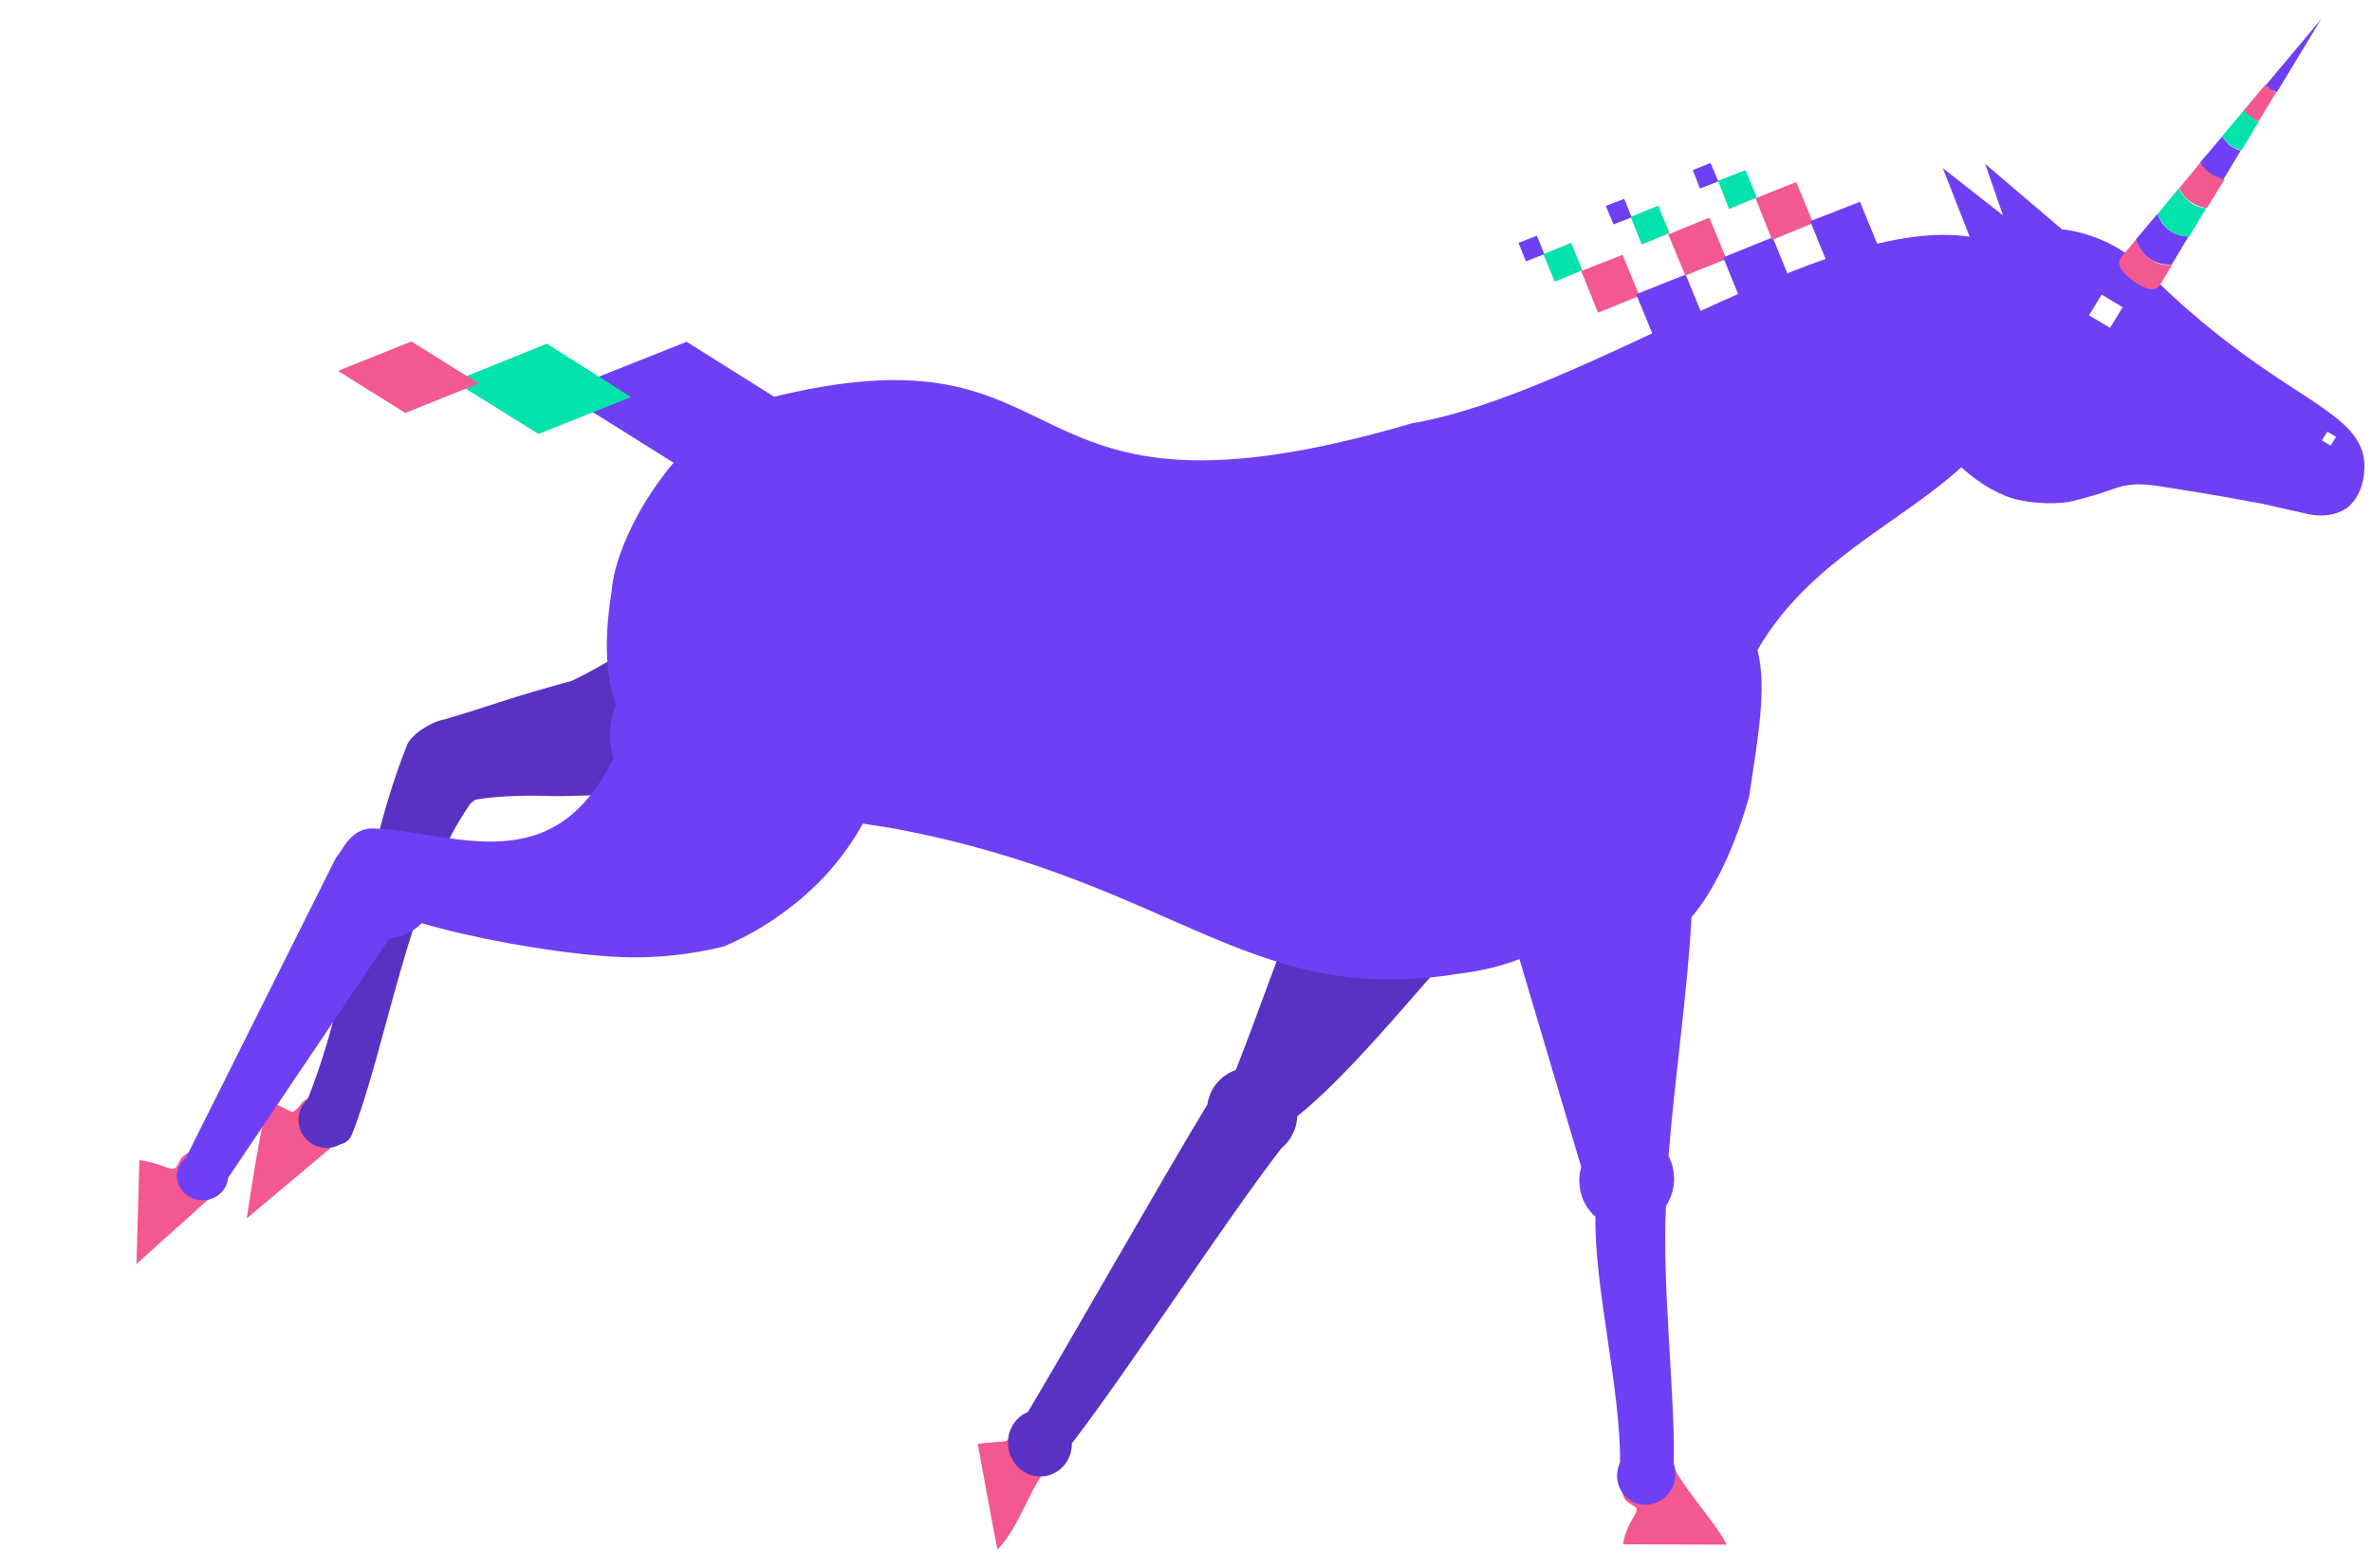 <?xml version="1.0" encoding="utf-8"?>
<!-- Generator: Adobe Illustrator 26.4.1, SVG Export Plug-In . SVG Version: 6.00 Build 0)  -->
<svg version="1.1" id="Layer_2_00000087397787922483448200000009888867722755058088_"
	 xmlns="http://www.w3.org/2000/svg" xmlns:xlink="http://www.w3.org/1999/xlink" x="0px" y="0px" viewBox="0 0 733.4 485"
	 style="enable-background:new 0 0 733.4 485;" xml:space="preserve">
<style type="text/css">
	.st0{fill:#F35890;}
	.st1{fill:#5932C4;}
	.st2{fill:#6F3FF5;}
	.st3{fill:#02E2AC;}
</style>
<g id="_08">
	<path id="Hooves-5" class="st0" d="M65.9,369.6l-23.7,21.3l0.9-32.1c7.2,0.9,10,3.9,11.4,2.1c0.9-1.2,1-2.5,2.5-3.6
		c1-0.8,2.1-1,3.2-1.2c1.8-0.3,3.5,1.2,3.5,3C63.7,363,66.1,365.6,65.9,369.6L65.9,369.6z M323.1,442.4c-0.8-3.8-5.4-5.5-8.2-3
		c-0.3,0.1-0.5,0.5-0.6,0.6c-1.4,1.5-1.4,3-2.1,4.4c-1.2,2.1-1,1-9.9,2.1c1.5,8,4.5,24.8,6.1,32.7c7.2-7.2,9.8-19.6,16.8-26.9
		C324.5,449.1,323.7,445.8,323.1,442.4L323.1,442.4z M502.2,458.3c-0.5,1.2-1,3.1-0.1,4.8c0.8,1.6,2.4,2.1,3.6,3
		c1.6,1.4-2.7,4.2-3.9,11.5c6.6,0,25.4,0.1,32.1,0.1c-3.6-7.2-14.8-18.8-17.5-26.4C511.4,452.1,507.1,457.7,502.2,458.3L502.2,458.3
		z M102.8,340.4c-2.1-1-5.1-1.8-7.5-0.8c-1.9,0.9-2.4,2.4-3.8,3.6c-1.8,1.6-1.2-0.1-8.6-2.5c-2.7,9-6.6,36.1-6.6,36.1l27.5-23.1
		C103.7,353.9,101.3,345.9,102.8,340.4z"/>
	<path id="BodyB-5" class="st1" d="M273.9,236.8h-1.4c-21.9,7.5-96.3,9.6-101.4,9.4c-11-0.4-18.7,0.2-24.1,1.1
		c-0.5,0.4-0.9,0.7-1.4,1c-19.3,27.4-26,75.3-36.8,102.6c-0.7,1.7-2.1,2.7-3.6,3c-1.2,0.7-2.7,1.1-4.2,1.1c-4.8,0-8.7-3.9-8.7-8.7
		c0-2.5,1.1-4.8,2.8-6.3c13.3-33.2,17.2-75.2,30.3-108.4c0.1-0.3,0.2-0.7,0.4-1c0.1-0.3,0.4-1,0.4-0.9c2.6-4.2,9.3-7.1,11.2-7.2
		c15-4.4,19.6-6.6,39.3-11.9c9.4-4.5,21.8-11.7,34.5-23.1c6.6-6,12.1-11.9,16.8-17.6c7.1-14.7,21.6-25.4,39-26.7
		c25.8-1.9,48.3,17.6,50.2,43.3S299.7,234.8,273.9,236.8L273.9,236.8z M504.2,260.1c-2.4-2.7,8.5-5.2,5.9-7.6
		c-27.1-22.9-61.6-14.4-66.3-12c-4,2.1-11.1,3.8-24.1,12.8c-15,10.2-24.8,45.3-37.6,77.6c-2.2,0.8-4.2,2.1-5.8,4
		c-1.7,2-2.6,4.3-3,6.7c-13.5,22.2-42,72.5-55.5,95.1c-4.2,1.7-6.8,6.3-6,11.2c0.9,5.6,6,9.5,11.4,8.6c4.8-0.8,8.3-5.1,8.2-10.1
		c17-22,47.7-69.2,64.8-91.3c0.7-0.5,1.3-1.2,1.9-1.9c1.9-2.4,2.9-5.1,3-8c15.2-12,35.9-37.4,44.1-46.3c6.6,5.9,26.7-9.8,27-9.8
		C508.2,290.7,527.5,287.5,504.2,260.1L504.2,260.1z"/>
	<path id="BodyF-5" class="st2" d="M731,142.8c-1-13.1-18.2-18.4-41.8-36.6c-12.2-9.3-21.2-18-26.2-23.2c-2.4-2.4-6.2-5.4-11.2-7.9
		c-5.6-2.7-10.8-3.8-14.3-4.2l-23.7-20.2l5.5,15.9L600.7,52l8.3,21.2c-45.2-6.7-119.2,48.7-172.4,57.7
		c-130.1,38.2-97.9-33.4-199.7-7.6c-26.2,6.7-46.7,42.2-47.8,59.7c-2.4,14.8-1.8,26.1,1.3,35c-2,5.3-2.5,10.9-0.7,16.4
		c-18.8,38.7-49.5,22.8-74.2,21.8c-6.1-0.2-8.9,5.1-10.7,7.9c-0.4,0.4-0.7,0.8-1,1.3c-15.4,30.9-30.9,61.7-46.3,92.6
		c-1.7,1.4-2.7,3.3-2.8,5.6c-0.1,4.1,3.5,7.5,7.8,7.6c4.2,0.1,7.7-3,8-6.9c16.6-24.7,33.3-49.4,49.9-74.1c3.9-0.4,7.4-2.1,10-4.7
		c15.2,4.5,38,8.7,55.5,10.1c15.6,1.4,28.6-0.6,37.9-2.9c7.4-3.1,19.6-9.5,31.1-21.6c5-5.4,8.9-11,11.9-16.4c3.1,0.5,6.3,1,9.5,1.5
		c87.5,16.4,109.6,55.6,174.9,44.9c6.7-0.8,12.9-2.3,18.6-4.5l19.1,64.3c-1.6,5.6,0.1,11.6,4.4,15.4c-0.4,21.6,7.9,54,7.6,76
		c-2.1,4.4-0.5,9.7,3.7,12c4.4,2.4,9.9,0.6,12.3-3.9c1.3-2.5,1.5-5.3,0.6-7.7c0.6-18.8-3.7-56-2.4-79.7c0.1-0.2,0.3-0.4,0.4-0.7
		c2.8-4.8,2.7-10.3,0.4-14.8c1.9-24.3,5.8-50,7.1-73.9c4.3-4.8,12.1-16.9,17.8-37.2c2.7-18.1,5.6-33.6,2.6-45.4
		c15.9-27.5,44.3-39.3,63-56.5c5.9,5.4,12.5,9,17.7,10.1c8.7,1.9,15.6,0.6,15.6,0.6c2.2-0.4,6.2-1.5,9.9-2.7
		c3.6-1.2,4.5-1.6,6.8-2.2c4.2-0.9,7.7-0.4,10.2-0.1c5.8,0.9,17.5,2.7,33,5.6c0,0,4.5,1.1,12.8,2.9c1.2,0.3,8.2,2.2,13.5-1.8
		C731.6,152.2,731.1,143.8,731,142.8L731,142.8z M652.4,101.4l-6.5-3.9l3.9-6.4l6.5,3.9L652.4,101.4z M720.6,137.8l-2.7-1.6l1.7-2.7
		l2.7,1.6L720.6,137.8z"/>
	<g id="Horn-5">
		<path id="ej82dvxeu3j187" class="st0" d="M660.6,73.9l-4.8,5.7l0,0c-1.7,2.2,0.5,4.9,3.8,7.3s6.6,3.6,8.2,1.3l0,0l3.8-6.3
			c-2.4,0.3-5-0.3-7-1.9C662.6,78.4,661.1,76.3,660.6,73.9z"/>
		<path id="ej82dvxeu3j188" class="st2" d="M667.1,66.1l-6.6,7.8c0.6,2.4,2,4.5,4,6s4.7,2.1,7,1.9l5.2-8.7c-2.1,0-4.2-0.6-6-1.9
			S667.8,68.1,667.1,66.1z"/>
		<path id="ej82dvxeu3j189" class="st0" d="M698.4,37.5l5.4-9c-0.6-0.3-1.2-0.6-1.8-1c-0.6-0.5-1-0.9-1.5-1.4l-6.8,8.1
			c0.6,0.8,1.3,1.3,2.1,2S697.5,37.2,698.4,37.5z"/>
		<path id="ej82dvxeu3j190" class="st2" d="M704,28.5l13.7-22.6l-17.1,20.4c0.5,0.5,1,0.9,1.5,1.4C702.8,27.9,703.4,28.2,704,28.5
			L704,28.5z"/>
		<path id="ej82dvxeu3j191" class="st3" d="M695.9,36.1c-0.8-0.6-1.5-1.2-2.1-2l-6.8,8.1c0.8,1,1.5,2,2.5,2.7s2.2,1.2,3.5,1.7l5.4-9
			C697.5,37.2,696.8,36.7,695.9,36.1L695.9,36.1z"/>
		<path id="ej82dvxeu3j192" class="st2" d="M687,42.3l-6.8,8c0.8,1.3,1.8,2.5,3,3.5c1.3,0.9,2.7,1.5,4.2,1.8l5.4-9
			c-1.2-0.3-2.2-0.9-3.5-1.7C688.7,44.2,687.8,43.3,687,42.3z"/>
		<path id="ej82dvxeu3j193" class="st3" d="M673.7,58.2l-6.6,8c0.8,1.9,2,3.8,3.8,5.1s4,1.9,6,1.9l5.2-8.8c-1.8-0.2-3.6-0.8-5.1-2
			C675.6,61.3,674.4,59.8,673.7,58.2L673.7,58.2z"/>
		<path id="ej82dvxeu3j194" class="st0" d="M680.4,50.2l-6.6,8c0.8,1.7,2,3.2,3.5,4.2s3.3,1.8,5.1,1.9l5.4-8.8
			c-1.5-0.3-2.8-0.9-4.2-1.8C682.1,52.8,681,51.6,680.4,50.2z"/>
	</g>
	<g id="Tail-5">
		<polygon id="ej82dvxeu3j473-5" class="st2" points="208.9,143.5 173.3,121.2 212.3,105.7 247.8,128 		"/>
		<polygon id="ej82dvxeu3j474-5" class="st3" points="166.5,134.2 140.3,117.9 169.1,106.3 195.1,122.8 		"/>
		<polygon id="ej82dvxeu3j475-5" class="st0" points="125.3,127.7 104.5,114.7 127.2,105.6 148,118.6 		"/>
	</g>
	<g id="Mane-5">
		<polygon id="ej82dvxeu3j477-5" class="st2" points="469.5,75.1 475.2,72.9 477.5,78.6 471.8,80.8 		"/>
		<polygon id="ej82dvxeu3j478-5" class="st3" points="477.2,78.6 485.8,75.1 489.2,83.6 480.7,87.1 		"/>
		<polygon id="ej82dvxeu3j479-5" class="st0" points="488.9,83.8 501.7,78.8 506.9,91.5 494.1,96.7 		"/>
		<polygon id="ej82dvxeu3j480-5" class="st2" points="505.9,91 521.2,84.9 527.5,100.3 512.2,106.4 		"/>
		<polygon id="ej82dvxeu3j481-5" class="st2" points="496.5,63.7 502.2,61.5 504.5,67.2 498.9,69.4 		"/>
		<polygon id="ej82dvxeu3j482-5" class="st3" points="504.2,67.1 512.7,63.6 516.2,72.1 507.6,75.6 		"/>
		<polygon id="ej82dvxeu3j483-5" class="st0" points="515.8,72.5 528.5,67.3 533.8,80.1 521.1,85.2 		"/>
		<polygon id="ej82dvxeu3j484-5" class="st2" points="532.8,79.6 548.1,73.4 554.4,88.9 539.1,95.1 		"/>
		<polygon id="ej82dvxeu3j485-5" class="st2" points="523.4,52.6 528.9,50.4 531.3,56.1 525.6,58.3 		"/>
		<polygon id="ej82dvxeu3j486-5" class="st3" points="531.2,55.9 539.7,52.6 543.2,61.1 534.6,64.6 		"/>
		<polygon id="ej82dvxeu3j487-5" class="st0" points="542.8,61.3 555.4,56.3 560.6,69 547.9,74.2 		"/>
		<polygon id="ej82dvxeu3j488-5" class="st2" points="559.7,68.4 575.1,62.4 581.4,77.8 566,83.9 		"/>
	</g>
</g>
</svg>

